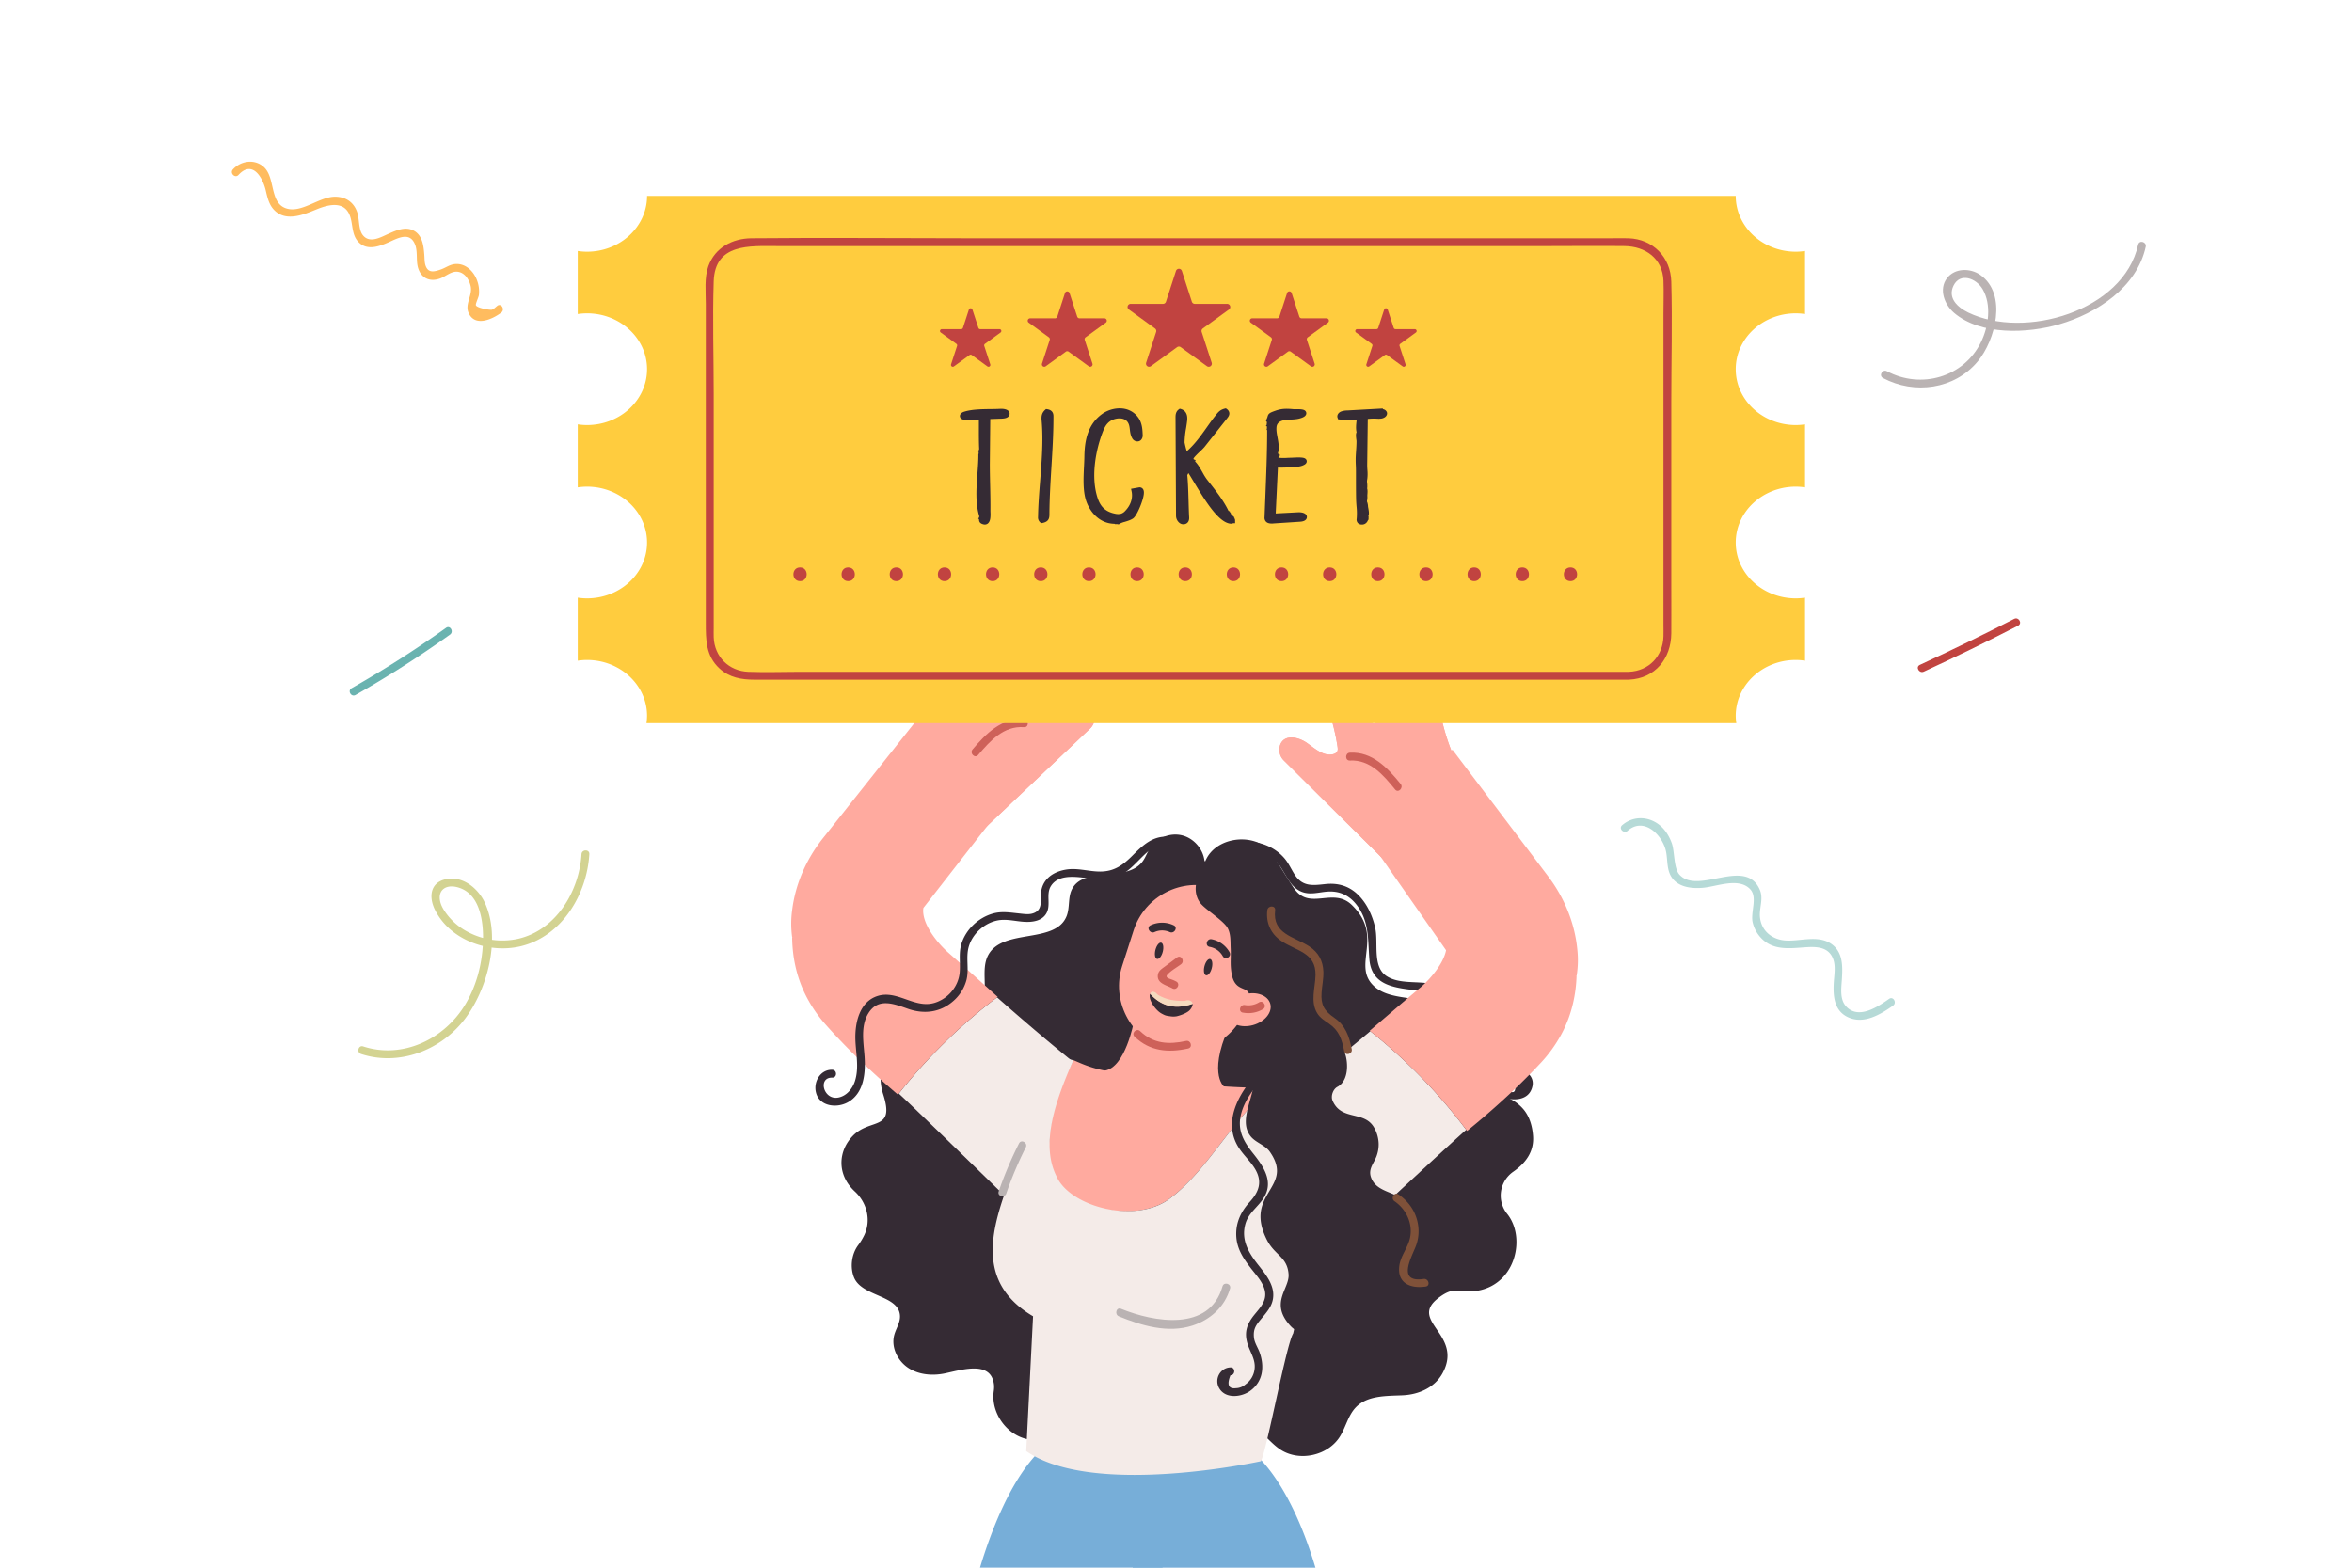 <svg xmlns="http://www.w3.org/2000/svg" viewBox="0 0 2745 1830"><path fill="#77aed8" d="M1356.82,1830l5.13-25.39s8.11-44.64-11-83.56a97.58,97.58,0,0,0-11.5-18.11c-10.31-12.81-24.86-23.89-45.26-30.87-34.71-12.26-63.41,1.84-86.62,27.88-30.08,33.77-51,87.59-63.81,130h213.1Z"/><path fill="#77aed8" d="M1384.82,1672s-.09,0-.15.06C1384,1672.2,1384.61,1672,1384.82,1672Z"/><path fill="#77aed8" d="M1356.82,1830h178.43c-11.23-37.69-31.48-90.9-63.11-125.38-13.51-14.74-29.09-26.06-47-31.32h0a81.94,81.94,0,0,0-40.47-1.23,103.71,103.71,0,0,0-28.92,15.06,90.43,90.43,0,0,0-16.34,15.81,96.83,96.83,0,0,0-11.78,18.73c-18.75,38.79-10.73,82.94-10.73,82.94L1322,1830Z"/><path fill="#352b34" d="M1001.58,1453.52a71.52,71.52,0,0,0,6.77-11c8.74-17.52,3.69-38.4-10.67-51.67-21.31-19.69-19.68-47.44-2-65.3,20.32-20.52,48.76-5.1,35.21-47.75-13.36-42,20-53.13,24.27-61.41,15.94-30.65,72.82-12.87,89.66-43,9.81-17.58-1.07-41.45,8.81-59,17.48-31.07,78.63-12.05,91.33-45.37,3.69-9.69,1.38-21,5.81-30.4,13.18-27.93,63.4-8.17,82.35-32.53,3.74-4.81,5.65-10.79,8.92-15.92,7.68-12.08,23.33-18.44,37.22-15.15s25,16,26.52,30.27l.9,0c12.51-30.64,62.74-34.58,79.86-6.27,4.11,6.79,20.07,33.2,24.87,39.52,18.12,23.83,44.76-3,66.27,17.84,37.12,35.87,1.85,68.09,23.45,92.28,16.89,18.9,47.5,13.49,71,22.87,23,9.17,38.77,34.47,35.85,59.38a47.17,47.17,0,0,0,.59,15.18c7.47,35.93,45.94,21.62,69.17,48.5,7.39,8.55,10.63,20.05,11.46,31.34,1.38,18.57-8.64,31.79-23.32,42a33.91,33.91,0,0,0-6.9,49c25.62,31.7,5.6,99.47-57.48,89.71-8.1-1.25-16.1,3.45-22.63,8.43-35.74,27.22,29.23,42.41,4.88,87.59-9.14,17-27.72,25.29-46.91,26.12s-41,.1-54.35,13.91c-9.1,9.38-11.76,23.21-18.71,34.28-14,22.34-47.26,29.64-69.33,15.24-12.49-8.16-21.1-21.75-34.53-28.22-21.58-10.39-40.78,19.13-63.14,27.71s-49.8-5.4-64.65-24.19a67.69,67.69,0,0,0-17.55-16.17c-58.74-35.79-53.87,37.79-113.11,29.08-25.37-3.73-45.13-30.28-41.71-56.08a32.75,32.75,0,0,0,.32-8c-3.16-27.45-34.5-18.2-56.32-13.38-14.62,3.23-30.74,2.15-43.34-5.93s-20.65-24.08-16.78-38.58c2-7.53,7-14.43,6.71-22.21-.78-24.63-44.67-22.35-53.73-45.26C991.92,1479.09,993.88,1463.79,1001.58,1453.52Z"/><path fill="#ffaa9f" d="M1482.81,1269.74c-44.52,36.61-72.16,94.55-115.78,128-39.33,32-121.93,12.9-137.75-24.11-4.14-10.88-6-26.09-4.71-44.2,1.89-25.61,10.12-57.08,27.33-90.41.21-.45.46-.94.7-1.39-3.66-1.7,2.18.75,8.72,3.58a139,139,0,0,0,28,8.53C1323.35,1256.26,1408.6,1270.84,1482.81,1269.74Z"/><path fill="#f4ebe8" d="M1482.82,1269.78c-44.53,36.57-72.21,94.51-115.79,128-39.33,32-118.47,11.78-134.29-25.24-17.93-36.59-2.16-85,19.9-134.83a120.82,120.82,0,0,0-14.25-3.29l-46.65,106.81c-24.07,68.12-67,147.42,13.94,195.28l-8,157.42c78.3,54.67,273.91,11.79,273.91,11.79,7.13-13.8,29.65-136.46,37.65-149.1,16.55-72.24,50.33-210.66,53.14-284.23C1555.1,1270.57,1490.34,1269.66,1482.82,1269.78Z"/><path fill="#f4ebe8" d="M1251.9,1239.06c-17.21,33.33-25.44,64.8-27.33,90.41L1179.78,1403s-112.26-109.63-130.8-126.45a635.15,635.15,0,0,1,114.69-112.34c24.62,21.71,52.44,45.67,79.49,67.75,2.07,1.72,4.14,3.39,6.21,5.07C1250.22,1237.71,1251.06,1238.37,1251.9,1239.06Z"/><path fill="#ffaa9f" d="M924.52,1093.79c.15,19.48,3.67,44.22,16.29,68.91a160,160,0,0,0,22.7,33.2c29,32.76,60.75,61.7,84.45,81.92a635.82,635.82,0,0,1,116.43-114.17c-22.66-20.28-42.67-38.52-57.1-51.13-13.54-11.83-32.13-34.84-29.65-52.68h0c-24.17,4.94-34.12,16.4-58.47,21.7C987,1088.18,956.29,1092.9,924.52,1093.79Z"/><path fill="#ffaa9f" d="M1075.61,833.36,960.44,978.48c-19.37,24.4-32.29,53.54-36,84.52a114.14,114.14,0,0,0,.06,30.79,642.14,642.14,0,0,0,98.55,34c24.25,5.73,38.88-47.78,38.88-47.78l114-146.2Z"/><path fill="#352b34" d="M1387.94,999.41c.19-13.72-10.72-21.27-23.52-22.57-18.42-1.88-30.42,9.62-42.59,21.78-11.16,11.14-21.3,18.77-37.95,18.75-13.28,0-26.13-4.46-39.46-2.33-15.62,2.5-28.58,11.59-29.53,28.33-.5,9,2.07,19.91-10.46,23.12-4.57,1.17-9.77.32-14.41-.14-10.75-1.07-20.81-3-31.44.1-17,4.89-31.72,18.86-36.7,36-3.18,11-.75,22.13-1.89,33.31-1.64,16.11-13.63,30.08-29.12,34.84-23.44,7.18-43.52-15.27-66.57-8-21.21,6.67-26.55,31.31-26,50.77.49,16.11,4.59,32.83-.51,48.64-2.92,9.06-9.83,17.46-19.6,19.23-17.27,3.13-23.94-23.75-6.9-23.27,5.89.16,5.88-9,0-9.18-13.54-.38-22.08,13.59-19,26.34,3.91,16.46,24.2,18.75,37.06,11.69,18.94-10.4,21-34,19.7-53.27-1.12-16.53-4.87-35.26,4.2-50.35,11.35-18.9,29.78-11.49,46.3-5.67,18.9,6.66,38.06,4.41,53.38-9.31a49.54,49.54,0,0,0,15-24.14c3.34-12.88-1-26.39,2.76-39.16,4.36-14.73,17.46-26.78,32.33-30.23,12.88-3,25.63,2.15,38.56,1.4,6.69-.39,13.61-2.16,18-7.56,8.39-10.22.35-23.71,6.93-34.24,9.37-15,32-10.36,46.14-8.78,13.79,1.54,26.92,1.55,39-6.12,10.44-6.66,18-16.65,27.27-24.63s40.15-17.08,39.85,4.63c-.08,5.91,9.07,5.91,9.15,0Z"/><path fill="#352b34" d="M1420.15,1004.67c17-16,44.26-17.68,63.53-4.45,15.16,10.4,17.7,33.29,35.11,40.62,10.06,4.23,20.28.64,30.57-.06,13.1-.88,24.06,3.66,32.57,13.8,16.33,19.48,14.37,41.49,16.23,65,3.7,46.49,61.46,28.56,90,45.61,24.85,14.85,32.6,39,34,66.34,1,18.78,4.46,35.76,22,45.63,13.62,7.68,40.1,11.53,44.39-9.42,2.7-13.16-11.9-22.94-22.85-15.8-4.92,3.2-.34,11.15,4.61,7.92l-2,7.44q1.13,10.51-6.79,6.49c-3.91.13-9.46-2.57-12.73-4.55-6.41-3.9-12-9.39-14.49-16.62-3.87-11.12-2.58-23.47-3.66-35a77.56,77.56,0,0,0-17.45-42.78c-10.54-12.72-25.21-22.34-41.35-26.09-16.83-3.92-38.76.45-53.68-9.4-16.85-11.13-9.24-38.71-13.18-56.31-3.19-14.26-9.67-28.57-20.3-38.82s-23.45-13.75-37.82-12.23c-14.8,1.58-26.62,3.37-35.94-11.18-4.08-6.37-7-13.32-12-19.09-21.55-24.79-61.73-25.57-85.22-3.48-4.3,4.05,2.18,10.52,6.47,6.49Z"/><path fill="#ffaa9f" d="M1323.24,1193s-9.81,53.15-33.89,56.77,11.94,70.62,11.94,70.62l127-52.24s-20.69-17.07,10.92-79.7Z"/><path fill="#ffaa9f" d="M1358.85,1223.92h0c-39.93-12.92-62.06-56.26-49.17-96.3l13.37-41.59c12.88-40,56.09-62.24,96-49.32h0c39.93,12.92,62,56.26,49.17,96.3l-13.37,41.59C1442,1214.65,1398.77,1236.84,1358.85,1223.92Z"/><path fill="#ce6159" d="M1324.2,1210.15c17.76,17.06,39.21,18.94,62.41,13.81,5.75-1.27,3.31-10.12-2.43-8.85-20,4.42-38.1,3.35-53.51-11.45-4.25-4.08-10.73,2.4-6.47,6.49Z"/><path fill="#352b34" d="M1357.07,1111c-1.34,5.24-4.34,9-6.71,8.39s-3.2-5.35-1.86-10.59,4.34-9,6.71-8.39S1358.41,1105.73,1357.07,1111Z"/><path fill="#352b34" d="M1414.26,1130.08c-1.34,5.25-4.34,9-6.71,8.39s-3.2-5.34-1.86-10.59,4.34-9,6.71-8.38S1415.6,1124.85,1414.26,1130.08Z"/><path fill="#352b34" d="M1411.68,1105.26a21.94,21.94,0,0,1,15.4,10.93c2.9,5.14,10.81.52,7.9-4.64a30.74,30.74,0,0,0-20.87-15.14c-5.75-1.1-8.22,7.74-2.43,8.85Z"/><path fill="#352b34" d="M1347.45,1088a21.45,21.45,0,0,1,17.69,0c5.33,2.42,10-5.48,4.62-7.92a31.5,31.5,0,0,0-26.93,0c-5.35,2.43-.71,10.35,4.62,7.93Z"/><path fill="#ce6159" d="M1373.74,1117.66l-14.31,10.64c-3.2,2.38-7.07,4.68-7.93,8.92-2.17,10.77,10.12,12.74,16.78,16.51,5.13,2.91,9.75-5,4.62-7.92a42.08,42.08,0,0,0-6.84-2.91c-3.77-1.34-6.36-2.56-2.85-6.05,4.3-4.29,10.28-7.64,15.15-11.26,4.68-3.48.12-11.45-4.62-7.93Z"/><path fill="#352b34" d="M1342.32,1160c-2.81,6.4,6.2,19.18,13.12,23,4.44,2.46,5.11,2.63,10.13,3.3a22,22,0,0,0,7.77,0c4.75-1.09,12.8-4,15.8-7.86,1.51-1.93,2.95-4.42,2.7-6.71C1374.82,1177.77,1357.05,1176.72,1342.32,1160Z"/><path fill="#f5dabe" d="M1386.05,1167.6c-2.06.05-2,.73-4,.76-15.4.28-23.54-3.14-30-6.67-1.42-.78-2.3-2.32-3.71-3.13s-3.4-1.47-4.63-.42a5.18,5.18,0,0,0-1.39,1.89c14.73,16.69,32.5,17.74,49.52,11.75a4.14,4.14,0,0,0-.49-1.64C1390.35,1168.34,1388.11,1167.55,1386.05,1167.6Z"/><path fill="#ffaa9f" d="M1149.37,966.79l122.86-116.3a17.52,17.52,0,0,0,4.56-17.92c-4.49-13.1-21.21-9.85-31.35-3-9.27,6.29-19.13,14.93-30.07,12.5-2.17-.48-4.4-1.56-5.35-3.58-.8-1.71-.51-3.71-.18-5.58a251.11,251.11,0,0,1,12.3-44.81c4.63-12.3,10.33-24.76,8.15-38.14a25.49,25.49,0,0,0-9.57-16.35c-12.08-9-21.67,2.52-28.46,13.18a47,47,0,0,0-6.49,18.53c-1,7-7.09,19.23-10.28,30.46-2.37,8.33-13.37,16.51-7.73-3,4.31-14.91,9.66-30.69,14.19-45.89,2.86-9.59,3.45-23.81,1.45-34.29a15.59,15.59,0,0,0-8.56-11.47c-12-5.4-22.29,7.78-27.4,19.18-8.82,19.69-13.34,43.4-17.36,65.39-.74,4.06-4.65,4.91-4.93.79a33.53,33.53,0,0,1,.88-9.69c2.09-9.09,2.12-20.18-1.17-29.66-1.5-4.34-5-7.87-9.54-8.56-7.31-1.12-11.68,5-14.22,10.91-4.23,9.82-5.73,20.57-7.89,31-6,28.87-15.23,57.68-31.26,82.39Z"/><path fill="#ce6159" d="M1195.1,839.68c-26.08-2-44.37,16.78-60,35.13-3.81,4.47,2.63,11,6.47,6.49,14.08-16.47,29.89-34.23,53.58-32.44,5.87.44,5.84-8.74,0-9.18Z"/><path fill="#ffaa9f" d="M1149.37,966.79l122.86-116.3a17.52,17.52,0,0,0,4.56-17.92c-4.49-13.1-21.21-9.85-31.35-3-9.27,6.29-19.13,14.93-30.07,12.5-2.17-.48-4.4-1.56-5.35-3.58-.8-1.71-.51-3.71-.18-5.58a251.11,251.11,0,0,1,12.3-44.81c4.63-12.3,10.33-24.76,8.15-38.14a25.49,25.49,0,0,0-9.57-16.35c-12.08-9-21.67,2.52-28.46,13.18a47,47,0,0,0-6.49,18.53c-1,7-7.09,19.23-10.28,30.46-2.37,8.33-13.37,16.51-7.73-3,4.31-14.91,9.66-30.69,14.19-45.89,2.86-9.59,3.45-23.81,1.45-34.29a15.59,15.59,0,0,0-8.56-11.47c-12-5.4-22.29,7.78-27.4,19.18-8.82,19.69-13.34,43.4-17.36,65.39-.74,4.06-4.65,4.91-4.93.79a33.53,33.53,0,0,1,.88-9.69c2.09-9.09,2.12-20.18-1.17-29.66-1.5-4.34-5-7.87-9.54-8.56-7.31-1.12-11.68,5-14.22,10.91-4.23,9.82-5.73,20.57-7.89,31-6,28.87-15.23,57.68-31.26,82.39Z"/><path fill="#ce6159" d="M1195.1,839.68c-26.08-2-44.37,16.78-60,35.13-3.81,4.47,2.63,11,6.47,6.49,14.08-16.47,29.89-34.23,53.58-32.44,5.87.44,5.84-8.74,0-9.18Z"/><path fill="#f4ebe8" d="M1509.29,1276.53c16.41,33.74,23.9,65.4,25.17,91l43,74.57s114.84-106.91,133.77-123.27a635.21,635.21,0,0,0-112-115.06c-25.13,21.11-53.51,44.4-81.08,65.83-2.12,1.66-4.22,3.29-6.33,4.92C1511,1275.23,1510.15,1275.86,1509.29,1276.53Z"/><path fill="#ffaa9f" d="M1840,1139.14c-.61,19.48-4.72,44.13-17.92,68.5a160.85,160.85,0,0,1-23.48,32.66c-29.82,32-62.21,60.22-86.37,79.86a636.19,636.19,0,0,0-113.69-116.92c23.13-19.73,43.57-37.49,58.3-49.75,13.82-11.5,33.39-34.76,31.33-52.66h0c24,5.52,33.29,17.92,57.5,23.8C1777.7,1132,1808.3,1137.49,1840,1139.14Z"/><path fill="#ffaa9f" d="M1695.17,875.17,1806.87,1023c18.78,24.87,31,54.3,34,85.36a114.07,114.07,0,0,1-.8,30.78,640.81,640.81,0,0,1-99.32,31.59c-24.38,5.15-41.86-45.47-41.86-45.47l-106.32-152.1Z"/><path fill="#ffaa9f" d="M1618.27,1006.8,1498.21,887.59a17.51,17.51,0,0,1-4.14-18c4.81-13,21.45-9.34,31.41-2.23,9.13,6.51,18.78,15.38,29.77,13.21,2.18-.43,4.44-1.45,5.43-3.44.85-1.7.6-3.71.32-5.58a251.81,251.81,0,0,0-11.23-45.09c-4.34-12.41-9.75-25-7.24-38.32a25.38,25.38,0,0,1,10-16.12c12.29-8.74,21.6,3,28.13,13.86a47,47,0,0,1,6.05,18.67c.87,7,6.63,19.4,9.56,30.71,2.16,8.37,13,16.82,7.79-2.85-4-15-8.93-30.91-13.09-46.22-2.63-9.65-2.88-23.88-.64-34.32a15.56,15.56,0,0,1,8.83-11.25c12.13-5.12,22.1,8.31,26.93,19.83,8.36,19.89,12.31,43.7,15.81,65.78.65,4.08,4.53,5,4.91.91a33.6,33.6,0,0,0-.65-9.71c-1.87-9.14-1.64-20.22,1.87-29.63,1.61-4.3,5.2-7.74,9.74-8.32,7.34-1,11.56,5.29,14,11.24,4,9.92,5.23,20.7,7.15,31.23,5.28,29,13.85,58,29.29,83.12Z"/><path fill="#ce6159" d="M1575.47,887.81c23.71-1.22,39.1,17,52.75,33.79,3.73,4.58,10.17-2,6.47-6.49-15.27-18.76-33.07-37.82-59.22-36.48-5.86.3-5.9,9.48,0,9.18Z"/><path fill="#ffaa9f" d="M1618.27,1006.8,1498.21,887.59a17.51,17.51,0,0,1-4.14-18c4.81-13,21.45-9.34,31.41-2.23,9.13,6.51,18.78,15.38,29.77,13.21,2.18-.43,4.44-1.45,5.43-3.44.85-1.7.6-3.71.32-5.58a251.81,251.81,0,0,0-11.23-45.09c-4.34-12.41-9.75-25-7.24-38.32a25.38,25.38,0,0,1,10-16.12c12.29-8.74,21.6,3,28.13,13.86a47,47,0,0,1,6.05,18.67c.87,7,6.63,19.4,9.56,30.71,2.16,8.37,13,16.82,7.79-2.85-4-15-8.93-30.91-13.09-46.22-2.63-9.65-2.88-23.88-.64-34.32a15.56,15.56,0,0,1,8.83-11.25c12.13-5.12,22.1,8.31,26.93,19.83,8.36,19.89,12.31,43.7,15.81,65.78.65,4.08,4.53,5,4.91.91a33.6,33.6,0,0,0-.65-9.71c-1.87-9.14-1.64-20.22,1.87-29.63,1.61-4.3,5.2-7.74,9.74-8.32,7.34-1,11.56,5.29,14,11.24,4,9.92,5.23,20.7,7.15,31.23,5.28,29,13.85,58,29.29,83.12Z"/><path fill="#ce6159" d="M1575.47,887.81c23.71-1.22,39.1,17,52.75,33.79,3.73,4.58,10.17-2,6.47-6.49-15.27-18.76-33.07-37.82-59.22-36.48-5.86.3-5.9,9.48,0,9.18Z"/><path fill="#352b34" d="M1465.94,1254c-20.73,23.35-39.42,56.42-19.88,86.24,5.48,8.37,13.11,15.18,18.36,23.71,9.36,15.23,5,27.26-5.94,39.16-10.65,11.58-16.82,25.3-15.55,41.32,1.14,14.28,8.62,25.19,17.1,36.19,5.79,7.52,13.41,15.47,15.9,24.94,3.17,12.06-4.52,20.12-11.61,28.74-8.85,10.77-12.59,20.53-8.34,34.34,3.06,9.94,9.55,18.35,8.25,29.28a25.08,25.08,0,0,1-10.43,17.93,17.49,17.49,0,0,1-11.42,4.62q-12.93,1.48-6.33-15.1c5.87-.17,5.89-9.35,0-9.17-12,.35-19.33,13.8-13.06,24.43,7.44,12.61,26,10.29,36.07,3,15.2-11,16.85-28.62,11-45-2-5.56-5.86-11-6.54-17-1.31-11.49,3.49-16.06,9.84-23.78,5.4-6.56,10.85-12.83,12.29-21.53,2.76-16.65-9.75-30.08-19.1-42.23-10.24-13.3-17.78-27.36-13.25-44.72,3.75-14.35,16.15-20.87,22.78-33.11,10-18.38-2.23-35.61-13.58-49.84-11.71-14.68-19-28-13.73-47.22,4.08-14.74,13.72-27.52,23.69-38.75,3.9-4.4-2.55-10.91-6.47-6.49Z"/><path fill="#352b34" d="M1609,1334.9a39.69,39.69,0,0,1-2.15,13.85c-3,9-10.44,15.54-6.69,25.79,10.18,27.81,58,7.43,54.15,74-.73,12.7-14.1,24.93-11.62,37.41,3.2,16.14,3.56,24,13.27,37.25,13.87,19,26.9,50.45,7.82,64.13s-50.46,5.43-58.55-16.65c-2.21-6-2.86-12.73-6.52-18-9.71-13.94-31.14-8.24-46.68-1.46s-34.56,9-46-3.54c-24.72-26.91-.81-43.25-2.14-60.35-1.58-20.51-16.17-21.79-25.39-40.15-27.55-54.84,33.07-60.4,3.51-102.7-5.6-8-16.73-10.61-22.67-18.37-15-19.64,6.59-47.15,4.45-71.82-1.18-13.65-9.67-25.37-15.24-37.88-6.88-15.47-7.91-12.69.22-26.69,4.66-8,10.71-17.59,9.42-27.61-1.54-12-17.06-3.07-20.86-26-1.85-11.21-.49-17.27-1-28.52-.4-8.25.36-17-3.57-24.26-4.58-8.42-25.07-21.13-31.26-28.44-12.08-14.27-5.11-39.92,12.52-46.07,17.38-6.06,46.59,13.92,60.12,26.43,9.42,8.72,18.33,18.67,22.3,30.9,4.05,12.47,2.53,26,2.87,39.07s3.27,27.4,13.46,35.6c8.94,7.19,22,9.18,31,16.79,15.21,12.89,4.21,21.09-1,36.32-5.09,15-3.3,10.62,10.37,18.47,2.65,1.53,12.91,12.16,15,14.4,3.9,4.2,9.12,33.18-7.32,41.94-5.06,2.7-7.88,10.78-5.6,16.06,10.42,24.24,37.43,11,48.77,32A40.12,40.12,0,0,1,1609,1334.9Z"/><path fill="#ffaa9f" d="M1432.44,1185.59c2.72,9.92,16.13,14.86,30,11s22.82-15,20.09-24.88-16.13-14.86-30-11S1429.71,1175.67,1432.44,1185.59Z"/><path fill="#ce6159" d="M1450.48,1182A33.5,33.5,0,0,0,1474,1178c5.07-3,.47-10.94-4.62-7.93a23.65,23.65,0,0,1-16.42,3.14c-5.75-1-8.23,7.81-2.43,8.85Z"/><path fill="#7f5139" d="M1577.61,1224.77c-2.93-15-7.36-27.78-20.33-36.69-12-8.27-15.89-15.32-14.87-29.48.58-8.1,2.38-16.14,2.1-24.3-.43-12.63-5.76-22.56-16.39-29.49-17.83-11.62-43.29-14.43-39.92-42.29.71-5.85-8.45-5.8-9.15,0-1.76,14.52,4,27.43,16.08,35.72,17.57,12.06,40.71,13.27,40.19,40-.29,14.6-6.32,31,2,44.51,3.35,5.45,8.5,8.57,13.62,12.08,12,8.2,15.16,18.54,17.85,32.33,1.13,5.79,10,3.33,8.82-2.44Z"/><path fill="#7f5139" d="M1627.51,1402.21c13.42,9.14,21.29,25.4,18.33,41.71-2.2,12.09-11.24,21.75-12.75,34-2.52,20.44,13.7,26.45,30.86,23.89,5.8-.86,3.33-9.71-2.44-8.85-31.47,4.69-14.21-25-9.16-38.13a48.44,48.44,0,0,0,3-22.62c-1.67-15.86-10.23-29.08-23.24-37.94-4.89-3.33-9.47,4.62-4.62,7.92Z"/><path fill="#bab3b3" d="M1305.8,1536.58c26.71,10.9,57.15,20,85.77,10.82,20.93-6.72,37.9-21.91,44-43.34,1.61-5.69-7.21-8.12-8.82-2.44-15.11,53.42-80.1,41.77-118.48,26.11-5.45-2.22-7.83,6.65-2.43,8.85Z"/><path fill="#bab3b3" d="M1174.39,1393.23a432,432,0,0,1,22.8-53.87c2.66-5.26-5.23-9.91-7.9-4.63a448,448,0,0,0-23.72,56.06c-1.93,5.59,6.9,8,8.82,2.44Z"/><path fill="#ffcc3e" d="M685,293.84a75.78,75.78,0,0,1-10.73-.84v73.6a75.78,75.78,0,0,1,10.73-.84c38.74,0,70.15,29.19,70.15,65.2S723.76,496.17,685,496.17a75.78,75.78,0,0,1-10.73-.84v73.59a75.78,75.78,0,0,1,10.73-.84c38.74,0,70.15,29.19,70.15,65.21s-31.41,65.2-70.15,65.2a75.78,75.78,0,0,1-10.73-.84v73.6A74.32,74.32,0,0,1,685,770.4c38.74,0,70.15,29.2,70.15,65.21a60.23,60.23,0,0,1-.67,8.54H2026.43a61.74,61.74,0,0,1-.67-8.54c0-36,31.41-65.21,70.16-65.21a74.07,74.07,0,0,1,10.72.85v-73.6a75.52,75.52,0,0,1-10.72.84c-38.75,0-70.16-29.19-70.16-65.2s31.41-65.21,70.16-65.21a75.52,75.52,0,0,1,10.72.84V495.33a75.52,75.52,0,0,1-10.72.84c-38.75,0-70.16-29.2-70.16-65.21s31.41-65.2,70.16-65.2a75.52,75.52,0,0,1,10.72.84V293a75.52,75.52,0,0,1-10.72.84c-38.75,0-70.16-29.19-70.16-65.2H755.17C755.17,264.65,723.76,293.84,685,293.84Z"/><path fill="#ffcc3e" d="M873.11,282.71H1901.19A44.77,44.77,0,0,1,1946,327.47V744a44.77,44.77,0,0,1-44.77,44.77H873.11A44.76,44.76,0,0,1,828.34,744V327.47A44.76,44.76,0,0,1,873.11,282.71Z"/><path fill="#c14340" d="M1901.2,784.23h-967c-20.25,0-40.67.79-60.91,0-22.68-.88-39.47-17.57-40.34-40.31-.14-3.65,0-7.34,0-11V459.63c0-43.67-1.43-87.61,0-131.27,1.46-44.51,42.28-41.08,73.4-41.08h903.46c28.74,0,57.51-.35,86.25,0,24.2.3,44.37,14.3,45.35,40.46.49,12.72,0,25.56,0,38.3V729.49c0,4.49.14,9,0,13.5-.71,23-16.89,40.19-40.18,41.24-5.87.26-5.9,9.41,0,9.15,30.64-1.38,49.13-24.73,49.33-54.15.14-19.15,0-38.3,0-57.44V469.73c0-46.94,1.28-94.09,0-141-.76-28.4-21.3-49.56-49.84-50.58-7-.24-14,0-21,0H1132.46c-85.17,0-170.38-.84-255.54,0-22,.22-42.31,10.76-50.19,32.51-4.87,13.45-3,30.05-3,44.11V727c0,19.63-.09,38.51,15.86,53.25,11.69,10.81,26,13.16,41,13.16H1901.2C1907.08,793.38,1907.09,784.23,1901.2,784.23Z"/><path fill="#c14340" d="M933.73,678.37c10.3,0,10.32-16,0-16s-10.32,16,0,16Z"/><path fill="#c14340" d="M989.92,678.37c10.31,0,10.32-16,0-16s-10.32,16,0,16Z"/><path fill="#c14340" d="M1046.12,678.37c10.3,0,10.32-16,0-16s-10.32,16,0,16Z"/><path fill="#c14340" d="M1102.32,678.37c10.3,0,10.32-16,0-16s-10.32,16,0,16Z"/><path fill="#c14340" d="M1158.52,678.37c10.3,0,10.32-16,0-16s-10.32,16,0,16Z"/><path fill="#c14340" d="M1214.71,678.37c10.31,0,10.32-16,0-16s-10.32,16,0,16Z"/><path fill="#c14340" d="M1270.91,678.37c10.3,0,10.32-16,0-16s-10.32,16,0,16Z"/><path fill="#c14340" d="M1327.11,678.37c10.3,0,10.32-16,0-16s-10.32,16,0,16Z"/><path fill="#c14340" d="M1383.31,678.37c10.3,0,10.32-16,0-16s-10.32,16,0,16Z"/><path fill="#c14340" d="M1439.5,678.37c10.31,0,10.32-16,0-16s-10.32,16,0,16Z"/><path fill="#c14340" d="M1495.7,678.37c10.3,0,10.32-16,0-16s-10.32,16,0,16Z"/><path fill="#c14340" d="M1551.9,678.37c10.3,0,10.32-16,0-16s-10.32,16,0,16Z"/><path fill="#c14340" d="M1608.1,678.37c10.3,0,10.32-16,0-16s-10.32,16,0,16Z"/><path fill="#c14340" d="M1664.29,678.37c10.31,0,10.32-16,0-16s-10.32,16,0,16Z"/><path fill="#c14340" d="M1720.49,678.37c10.3,0,10.32-16,0-16s-10.32,16,0,16Z"/><path fill="#c14340" d="M1776.69,678.37c10.3,0,10.32-16,0-16s-10.32,16,0,16Z"/><path fill="#c14340" d="M1832.89,678.37c10.3,0,10.32-16,0-16s-10.32,16,0,16Z"/><path fill="#c14340" d="M1379.38,316.32,1391,352.2a3.64,3.64,0,0,0,3.45,2.51h37.73a3.62,3.62,0,0,1,2.13,6.55l-30.52,22.18a3.6,3.6,0,0,0-1.32,4.05l11.66,35.88a3.62,3.62,0,0,1-5.58,4.05l-30.52-22.17a3.6,3.6,0,0,0-4.26,0l-30.53,22.17a3.62,3.62,0,0,1-5.57-4.05l11.65-35.88a3.61,3.61,0,0,0-1.31-4.05l-30.53-22.18a3.62,3.62,0,0,1,2.14-6.55h37.72a3.64,3.64,0,0,0,3.45-2.51l11.66-35.88A3.62,3.62,0,0,1,1379.38,316.32Z"/><path fill="#c14340" d="M1248.21,342l9,27.64a2.8,2.8,0,0,0,2.66,1.93h29.06a2.79,2.79,0,0,1,1.64,5.05L1267,393.7a2.8,2.8,0,0,0-1,3.12l9,27.65a2.79,2.79,0,0,1-4.29,3.12L1247.2,410.5a2.81,2.81,0,0,0-3.29,0l-23.51,17.09a2.79,2.79,0,0,1-4.29-3.12l9-27.65a2.8,2.8,0,0,0-1-3.12l-23.51-17.08a2.79,2.79,0,0,1,1.64-5.05h29.06a2.8,2.8,0,0,0,2.66-1.93l9-27.64A2.79,2.79,0,0,1,1248.21,342Z"/><path fill="#c14340" d="M1134.87,361.23l7,21.47a2.17,2.17,0,0,0,2.06,1.5h22.57a2.17,2.17,0,0,1,1.28,3.92l-18.26,13.27a2.16,2.16,0,0,0-.79,2.42l7,21.47a2.17,2.17,0,0,1-3.33,2.43l-18.27-13.27a2.18,2.18,0,0,0-2.55,0l-18.26,13.27a2.17,2.17,0,0,1-3.34-2.43l7-21.47a2.16,2.16,0,0,0-.79-2.42l-18.26-13.27a2.17,2.17,0,0,1,1.27-3.92h22.58a2.17,2.17,0,0,0,2.06-1.5l7-21.47A2.16,2.16,0,0,1,1134.87,361.23Z"/><path fill="#c14340" d="M1502.17,342l-9,27.64a2.78,2.78,0,0,1-2.65,1.93h-29.07a2.79,2.79,0,0,0-1.64,5.05l23.51,17.08a2.8,2.8,0,0,1,1,3.12l-9,27.65a2.79,2.79,0,0,0,4.29,3.12l23.52-17.09a2.79,2.79,0,0,1,3.28,0L1530,427.59a2.79,2.79,0,0,0,4.3-3.12l-9-27.65a2.8,2.8,0,0,1,1-3.12l23.51-17.08a2.79,2.79,0,0,0-1.64-5.05h-29.06a2.8,2.8,0,0,1-2.66-1.93l-9-27.64A2.79,2.79,0,0,0,1502.17,342Z"/><path fill="#c14340" d="M1615.51,361.23l-7,21.47a2.17,2.17,0,0,1-2.06,1.5H1583.9a2.17,2.17,0,0,0-1.28,3.92l18.27,13.27a2.16,2.16,0,0,1,.78,2.42l-7,21.47a2.17,2.17,0,0,0,3.33,2.43l18.27-13.27a2.18,2.18,0,0,1,2.55,0l18.26,13.27a2.17,2.17,0,0,0,3.34-2.43l-7-21.47a2.16,2.16,0,0,1,.79-2.42l18.26-13.27a2.17,2.17,0,0,0-1.27-3.92h-22.58a2.18,2.18,0,0,1-2.06-1.5l-7-21.47A2.16,2.16,0,0,0,1615.51,361.23Z"/><path fill="#352b34" d="M1175.05,482.13c-.89-1.55-4.67-2.1-7.47-1.94-12.59.7-30.09-.54-41.79,3.35-1.49.49-3.15,1.69-2.17,2.64a3.57,3.57,0,0,0,2,.65,74.19,74.19,0,0,0,16.72,0,4,4,0,0,1,2.56.27,1.64,1.64,0,0,1,.56,1.45c.13,12.23-.18,24.84.45,36.82v.53l-.25.36.25.17-.25.36.25.53-.25.35h-.25v.71l-.25.35v1.42l-.25.71v.52c0,22.08-5.72,49.13,1,70.62l.25.71v.35l-.25.53.25.18v.53l-.25.36.25.17v.53l-.5.36v.17c0,1.92.2,2.46,2.63,3.17,6,1.78,4.54-11.26,4.55-13,.18-18.12-.69-36.23-.69-54.32q.25-27.84.53-55.68l16.34-.56c2.55-.08,5.8-.59,6.19-2.38A1.44,1.44,0,0,0,1175.05,482.13Z"/><path fill="#352b34" d="M1149.34,612.3a6.86,6.86,0,0,1-1.92-.28c-3.5-1-4.78-2.59-4.82-5.94l-.94-.67.85-1.22.45-1.34c-4.78-15.48-3.47-33.11-2.19-50.16.56-7.51,1.08-14.59,1.08-21.28v-1l.25-.7.14-2.06-.57-.4.68-1.23v-1.32h.46c-.38-7.82-.38-16.12-.37-24.16,0-3.53,0-7.06,0-10.57a76.84,76.84,0,0,1-17.15-.06,6.17,6.17,0,0,1-3.78-1.51,3.83,3.83,0,0,1-1.11-3.65c.6-2.59,3.57-3.76,4.46-4.06,8.9-2.95,20.82-3.09,31.34-3.22,4,0,7.82-.09,11.25-.28,1.34-.07,8.14-.25,10.27,3.47h0a4.48,4.48,0,0,1,.49,3.23c-.66,3-3.71,4.59-9.06,4.77l-13.43.46-.5,52.76c0,8.14.18,16.46.36,24.51.21,9.76.43,19.86.33,29.81,0,.17,0,.47,0,.86.32,5.79.16,11.52-3.1,14.1A5.54,5.54,0,0,1,1149.34,612.3Zm-.14-9v2.79c.37-.67,1-2.71.63-8.74,0-.57,0-1,0-1.25.1-9.86-.12-19.9-.33-29.61-.18-8.09-.36-16.44-.36-24.68l.13-13.88-.77,1.1v.35l-.25.35v1l-.25.71c0,6.91-.53,14.11-1.1,21.73-1.24,16.55-2.51,33.66,2,48l.39,1.1Zm-.11-76.32.14.3v-.55Zm-.16-2.1.32.23.4-41.47c-1.73,0-3.46.09-5.18.17a5.09,5.09,0,0,1,2.18.84,4.59,4.59,0,0,1,1.85,3.91c0,3.95,0,7.95,0,11.95C1148.53,508.58,1148.53,516.94,1148.93,524.87Zm23.7-40.94Z"/><path fill="#352b34" d="M1226.38,486.06c0-2.84-.75-4.77-4.65-5.39-3.33,3.09-3.33,6.22-3,10.13,3.25,37.42-3.55,75.18-4.2,112.66a4.68,4.68,0,0,0,1.44,4c5.81-1.1,5.63-3.9,5.66-8.06.27-37.51,4.71-75,4.71-112.45C1226.37,486.67,1226.38,486.39,1226.38,486.06Z"/><path fill="#352b34" d="M1215.07,610.74l-1.12-1a7.62,7.62,0,0,1-2.46-6.32c.25-14.32,1.4-28.87,2.52-42.94,1.81-22.83,3.69-46.43,1.69-69.4-.38-4.37-.36-8.63,4-12.64l1.09-1,1.47.23c4.93.79,7.3,3.56,7.22,8.46l0,1c0,19.29-1.2,39-2.37,58-1.08,17.81-2.21,36.22-2.34,54.3v.41c0,4,0,9.1-8.13,10.63Zm4.66-45.18c-1,12.53-1.92,25.37-2.14,38v.36c1-.53,1-1.48,1-4.08v-.41C1218.67,588.13,1219.13,576.79,1219.73,565.56Zm3-81.48c-1.21,1.68-1.22,3.46-1,6.46.67,7.73.91,15.49.88,23.26.39-9,.64-17.95.64-26.85l0-.94C1223.35,484.94,1223.36,484.41,1222.74,484.08Z"/><path fill="#352b34" d="M1331.93,576.81c.4-3.18-.13-5.21-2.18-4.85l-6,1.07c1.86,8.81-1.15,18.1-8.25,25.44a14.31,14.31,0,0,1-6.65,4.26,18.83,18.83,0,0,1-8.41-.18c-13.28-2.81-18.91-10.75-21.9-19.29-8.49-24.27-3.49-56.71,5.88-80.66,1.92-4.89,4.4-9.9,9.51-13.45s13.52-5.18,19.55-2.45c5,2.25,7,6.7,7.78,10.87s.61,8.51,2.83,12.41a4,4,0,0,0,3.26,2.26c2.59.09,3.42-2.43,3.34-4.27-.22-5.43-.47-11-3-16.09a22.19,22.19,0,0,0-15-11.57c-8.54-2-18.15.77-24.48,5.3-16.9,12.14-19.33,31.3-19.56,47.47-.21,15-2.88,35.72,1.72,50,3.41,10.64,13.32,25.27,30.8,25.27l1,.36.5-.18h.74l.25.18h.75l.49.17.26-.17c3.15-2.22,11.12-3.11,15.6-6.14C1323.85,600.57,1330.92,584.94,1331.93,576.81Z"/><path fill="#352b34" d="M1305.67,612.16l-2-.35h-1l-.53.19-1.54-.55c-18.08-.29-29.16-14.87-33.17-27.39-3.67-11.45-2.94-26.42-2.29-39.64.19-4,.38-7.86.43-11.38.24-16.44,2.82-37,20.83-49.9,7.7-5.53,18.28-7.8,26.94-5.8a25.36,25.36,0,0,1,17,13.19c2.83,5.76,3.08,11.9,3.3,17.32a7.8,7.8,0,0,1-2,5.73,6,6,0,0,1-4.48,1.71,7,7,0,0,1-5.8-3.8c-1.92-3.37-2.35-6.95-2.73-10.11-.13-1.1-.26-2.19-.46-3.27-.77-4.33-2.74-7.16-6-8.63-5.1-2.31-12.43-.71-16.56,2.17-4.46,3.1-6.67,7.63-8.41,12.06-8.5,21.74-14.5,53.78-5.84,78.55,3.44,9.82,9.5,15.16,19.66,17.3a15.45,15.45,0,0,0,7,.21,11,11,0,0,0,5.23-3.42c6.39-6.61,9.11-14.88,7.46-22.69l-.66-3.08,9.08-1.62a4.73,4.73,0,0,1,4.18,1.15c2,1.87,1.84,4.93,1.57,7.07h0c-1,8.12-8.12,25.05-12.44,28-2.79,1.89-6.49,3-9.76,4a25.69,25.69,0,0,0-5.8,2.15ZM1291.73,487c-.6.36-1.16.73-1.69,1.11-15.71,11.28-18.06,29.1-18.29,45,0,3.6-.24,7.52-.44,11.6-.62,12.7-1.32,27.08,2,37.48,3.21,10,11.62,21.57,25.08,23-11.33-2.8-18.77-9.66-22.71-20.93-9.22-26.33-3-60,5.91-82.78C1283.53,496.56,1286.24,491,1291.73,487Zm31.21,106.81a36.53,36.53,0,0,1-5.23,6.8l-.55.56a12.59,12.59,0,0,0,1.94-1C1319.89,599.47,1321.37,597,1322.94,593.79Zm4.29-18.28a28.43,28.43,0,0,1-.9,10.33,45.9,45.9,0,0,0,2.58-9.41h0a11,11,0,0,0,.09-1.24Zm-10.29-90.4c3.86,2.52,6.38,6.59,7.34,11.93.21,1.19.36,2.4.51,3.61.34,2.84.66,5.52,2,7.82.2.35.51.71.72.72a2.36,2.36,0,0,0,.18-1.1c-.2-5-.42-10.27-2.67-14.87A18.6,18.6,0,0,0,1316.94,485.11Z"/><path fill="#352b34" d="M1437.12,606.28l-.24-.53.24-.36v-.53l-.74-.53-.25-.35v-.18l-.25-.53-.75-.53-.49-.18-.25-.18-.75-1.06v-.17l-.25-.54v-.53l-.25-.35h-.24l-.75-.53V599l-.5-.17v-.36l-.5-.53c-6.17-13.06-16.08-25-25.42-37-4.09-5.26-9.07-17.4-14.41-21.19l-.25-.18.25-.71-.5-.18.25-.35-.74-.53-.5-.71v-.53l-.25-.18-.25-.35.25-.54c0-3.43,11.18-12.45,13.67-15.59q13.41-17,26.88-34c1.78-2.27,2.37-4.14-.12-6-4.92,1.26-6.68,4-9.38,7.4-11.31,14.28-21.13,32.35-36.88,44.37-.68.52-4.33-13.53-4.34-15.18-.05-8.48,2-17.25,3-25.71.46-3.93.09-8.9-5-10.42-2.35,1.74-2.47,4.41-2.46,6.82l.57,115.05c0,3.29,3,8,7.06,6.36,2.13-.85,2.3-2.94,2.21-4.67-.85-16.39-.72-34.35-2.2-49.87v-.53l.5-.71v-.35l.25-.36-.25-.35.25-.35v-.36l-.25-.35.25-.18-.25-.53.25-.35-.25-.36V547.7l-.5-.35.25-.36-.25-.53v-.18l.25-.88-.25-.36v-.7l.24-.34c.51-.73-.35-1.84.36-2.7,10.1,11.49,35.86,66.92,53.67,66.92h.24l.26-.17.74-.36h.25v-.35l-.25-.71Z"/><path fill="#352b34" d="M1381,612a7.22,7.22,0,0,1-4.06-1.28,10.74,10.74,0,0,1-4.41-8.44l-.58-115.06c0-2.28,0-6.52,3.69-9.28l1.23-.91,1.46.43c3.17.95,8.32,4,7.17,13.71-.33,2.86-.79,5.75-1.25,8.66a105.36,105.36,0,0,0-1.76,16.67,102.55,102.55,0,0,0,2.56,10.25c9.27-8,16.48-18.16,23.48-28.05,3.29-4.66,6.41-9.06,9.74-13.26l.67-.86c2.49-3.19,4.84-6.2,10.34-7.6l1.41-.37,1.17.88a6.59,6.59,0,0,1,2.85,4.4c.32,2.43-1,4.44-2.15,5.93l-26.89,34a60.8,60.8,0,0,1-4.74,4.81c-2.29,2.18-6.81,6.47-8,8.54v.73l.85.61,1.5.53-.16.43.23.16-.63,1c3.24,3.08,6.07,8.08,8.81,12.93a71.5,71.5,0,0,0,4.66,7.57l3.31,4.23c8.19,10.46,16.66,21.26,22.25,32.93l.17.17,1.33.47v.62l1.24,1.64.11.89,1.75,1.24.59,1.13,1.28.91v.84l.34.12.91,2.56v3.93h-2.58l-.74.53h-1c-14.47,0-30.82-27.2-44-49.06-2.18-3.64-4.24-7.07-6.1-10l-.9,1.28v.35l-.47.65c.89,9.34,1.19,20,1.48,30.24.18,6.34.36,12.89.69,19.09.25,4.86-2.11,6.85-4.12,7.66A7.59,7.59,0,0,1,1381,612Zm-2.76-86.75.38,77a4.78,4.78,0,0,0,1.73,3.41,1.07,1.07,0,0,0,1.15.12c.1,0,.37-.15.29-1.67-.32-6.27-.51-12.86-.69-19.24-.29-10.32-.59-21-1.5-30.5v-1.79l.19-.27-.38-.53.38-.53-.89-1.26,1.08-.79-1.58-1.13,1.2-1.69v-3l.34-.49a4.65,4.65,0,0,1,.95-3.52l2.27-2.77,2.38,2.69c.21.24.42.5.64.77l1-1.46-.38-.54v-.36l-1-1.37.77-1.67a7.23,7.23,0,0,1,.61-1.8c-.53.43-1.07.85-1.61,1.26l-1.51,1.15-1.77-.83C1380.75,533.66,1379.29,529.4,1378.21,525.24Zm8.16,15.09c3.12,3.91,7.27,10.83,12,18.73,9.23,15.37,22.41,37.3,32.79,44.06l-.59-.83v-.45l-.36-.26-1.63-.58v-1.39a2.73,2.73,0,0,1-.29-.53c-5.3-11.15-13.62-21.76-21.66-32l-3.33-4.24a76.42,76.42,0,0,1-5.15-8.31c-2.72-4.82-5.81-10.29-8.61-12.28l-2.14-1.5v0Zm41.18-56.06a17.9,17.9,0,0,0-3.83,4.05l-.7.9c-2.85,3.59-5.56,7.38-8.4,11.38Zm-49.27,0a10.33,10.33,0,0,0-.26,2.93l.06,12.38c0-.23.08-.47.11-.7.45-2.83.9-5.64,1.23-8.42C1379.84,486.86,1379.14,485.13,1378.28,484.25Z"/><path fill="#352b34" d="M1521.42,482c-.91-1.78-10.16-1.17-12-1.34-7.46-.69-12.9-.83-19.6,1.53-9.22,3.26-6.23,2.8-8.65,8l-.25.53.49.71.25.89.5.35.25.35-.25.53v1.24l-.25.18.25.53-.5.71.25.18-.25.35v.35l.25.36-.25.35v.53l.25.18v.89l.25.35-.25,1.06-.25.36.25.53v.86c0,33.74-1.77,67.48-3,101.2a3.77,3.77,0,0,0,.88,3.13c1.4,1.33,4.16,1.31,6.48,1.16l30.69-2c2.14-.14,4.77-.58,5.23-2.06.67-2.19-3.84-3.05-7-2.89l-29.54,1.53,2.88-59.94c0,.23,19.28-.27,20.73-.39,3.29-.26,7.51-.51,10.36-1.85.84-.4,2.21-1,2.38-1.78.54-2.5-13-1.28-15.36-1.26-5,0-11.7.83-16.5-.31l-.75-.18-.25-.35v-.35l-.5-.89-.25-.35-.24-.53.24-.36h-.49v-.35l.25-.71-.25-.53v-.71l.25-.18v-1.23l.24-.18-.24-.36v-.36c3.51-10-2-20.29-1.45-30.38.41-7.07,5-11.16,14.84-12,3.87-.36,7.82-.29,11.64-.88,2.19-.34,5.94-1.33,7.47-2.5C1521.48,483,1521.66,482.49,1521.42,482Z"/><path fill="#352b34" d="M1484.42,611.16c-2.5,0-5-.41-6.75-2.06a6.72,6.72,0,0,1-1.82-5.47c.28-7.55.59-15.11.89-22.67,1-25.71,2.14-52.29,2.14-78.41v-.18l-.72-1.52.6-.85-.14-.1v-2.12l-1.19-.85,1.23-1.75-.57-1.21.73-.53-.39-1-1-1.45,1-2.13a14.06,14.06,0,0,0,.92-2.55c1-3.73,2.49-4.54,9.48-7,7.51-2.66,13.65-2.36,20.89-1.7.39,0,1.15,0,2.08,0,6.75-.06,10.92.15,12.36,3h0c.74,1.47.69,3.67-1.65,5.45s-6.77,2.76-8.85,3.08a70.3,70.3,0,0,1-7.42.63c-1.47.07-3,.14-4.41.27-10.28.93-11.86,5.4-12.08,9.18s.5,7.51,1.25,11.54c1.1,6,2.25,12.1.44,18.41l1.19,1.7-.17.12h1.8l-2.31,3.31a54.69,54.69,0,0,0,10.29.15c1.54-.07,3-.13,4.38-.14.38,0,1.06,0,1.93-.09,10.45-.54,13.94-.13,15.64,1.87a3.68,3.68,0,0,1,.8,3.18c-.47,2.22-2.59,3.2-3.86,3.79-3.35,1.58-7.55,1.91-10.91,2.18l-.71.05c-.16,0-11.28.8-18.07.47l-2.57,53.6L1515,598c1.15-.06,7-.2,9.32,2.82a4.37,4.37,0,0,1,.74,4c-1.17,3.76-6.27,4.1-7.95,4.21l-30.69,2C1485.79,611.13,1485.1,611.16,1484.42,611.16Zm-2.45-6.34s.18.06.51.12l3-62.42,3,.13.37-2.73-1.33-.32-1.48-2.08v-.4h-1.24v-2.55l-.21-.45.21-.4V530.2l.25-.18.09-1.3c0-.07,0-.14.07-.22,1.84-5.27.81-10.77-.27-16.6l-.06-.3c-.21,23.3-1.16,46.8-2.09,69.61q-.46,11.32-.9,22.65a4.35,4.35,0,0,0,0,1Zm2.4-114.33,1.13,1.6c2.6-4.67,7.87-7.38,15.77-8.09,1.55-.14,3.11-.22,4.67-.29l2-.11c-7.07-.6-11.6-.47-17.12,1.48-1.48.52-4.94,1.74-5.5,2.27,0,.1-.07.33-.14.62A22.15,22.15,0,0,1,1484.37,490.49Z"/><path fill="#352b34" d="M1615.67,482.08a3.19,3.19,0,0,0-4.13-1.23c-.06-.29-.11-.58-.17-.86l-39,2.16a19,19,0,0,0-5.82.94c-1.75.7-3.08,2.14-2.6,3.53a114.79,114.79,0,0,0,22.7.1c-.18,5.69-1.94,12.6-.13,18.15v.53l-.25.18c-1.46,1,0,7.79,0,9.31,0,7.28-.89,14.46-1,21.73,0,3.26.19,6.52.28,9.78,0,1.84.06,3.68.06,5.52q0,3.14,0,6.25c0,8.19,0,16.37.18,24.56.17,7.69,1.53,15.35.66,23a3,3,0,0,0,.54,2.68,4.22,4.22,0,0,0,4.07.57c2-.75,2.24-2.33,3.16-3.64v-.53l-.25-.53-.24-.18v-.35l.24-.35-.24-.54.24-.17v-.53l-.24-.36c2-1.39,0-8.33-.15-10.53a14.8,14.8,0,0,0-.59-3.66,15.12,15.12,0,0,1-.56-1.64,11.2,11.2,0,0,1,.31-3.68,18.62,18.62,0,0,0,0-3.34c-.11-2.48,1.07-7.71-1-9.7.69.65,1-3.12,1-2.95,0-1.88-.53-3.68-.3-5.58.1-.81.25-1.61.37-2.42.75-5.12-.26-10.42-.19-15.58q.36-28.28.73-56.55a89.83,89.83,0,0,1,12.38-.61,28.71,28.71,0,0,0,6.15-.05c2-.35,3.91-1.5,4-3A1.3,1.3,0,0,0,1615.67,482.08Z"/><path fill="#352b34" d="M1589.43,612.34a6.53,6.53,0,0,1-4.64-1.72,6,6,0,0,1-1.41-5.18,76.25,76.25,0,0,0-.21-14.46c-.2-2.67-.41-5.42-.47-8.18-.16-6.87-.17-13.84-.18-20.58l0-10.61c0-1.71,0-3.42-.06-5.13,0-1.12-.07-2.24-.12-3.35-.09-2.19-.18-4.37-.16-6.55,0-3.52.27-7,.5-10.44.24-3.7.48-7.52.48-11.25,0-.32-.09-.92-.18-1.64-.5-3.76-.76-6.76.25-8.71-1-4.2-.52-8.76-.08-12.82.06-.57.12-1.12.17-1.68a117,117,0,0,1-19.72-.39l-1.92-.2-.64-1.83c-1-2.86.83-6,4.35-7.36a21.46,21.46,0,0,1,6.79-1.15l41.66-2.31.16.76a6.73,6.73,0,0,1,.86.21,5.73,5.73,0,0,1,3.65,3.14h0a4.61,4.61,0,0,1,.33,1.72c-.08,2.88-2.67,5.25-6.46,5.93a23.65,23.65,0,0,1-5.68.14l-1.14-.06a71.66,71.66,0,0,0-9.24.36l-.69,53.8c0,1.84.1,3.7.23,5.67a48.74,48.74,0,0,1-.07,10.31l-.17,1.06c-.07.43-.14.86-.19,1.29a11,11,0,0,0,.12,2.56,23.1,23.1,0,0,1,.2,2.65v3.22l-.33,0c.84,2.29.64,5.06.48,7.25a17.79,17.79,0,0,0-.09,2.07,21.25,21.25,0,0,1-.08,3.87c0,.37-.11.75-.18,1.13a5.55,5.55,0,0,0-.16,1.52,5,5,0,0,0,.22.65l.23.65a16.84,16.84,0,0,1,.75,4.41c0,.46.17,1.17.32,2,.58,3.28,1.23,6.91.08,9.39v.29l.46,1-.24.35,0,.08v2.19l-.57.79a6.73,6.73,0,0,0-.44.78,7.36,7.36,0,0,1-4.16,3.95A7.7,7.7,0,0,1,1589.43,612.34Zm-.81-104.73a34.32,34.32,0,0,0,.38,4.86,23.36,23.36,0,0,1,.24,2.41c0,3.94-.25,7.86-.5,11.65-.21,3.33-.43,6.76-.48,10.12,0,2.08.07,4.15.15,6.22,0,1.15.1,2.3.13,3.45,0,1.75,0,3.51.06,5.27l0,10.62c0,6.71,0,13.65.18,20.45,0,2.59.26,5.27.46,7.85a82.84,82.84,0,0,1,.18,15.61s0,.09,0,.14a2.13,2.13,0,0,0,.55-.1c.26-.09.34-.12.66-.7v-1.87l-.79-1.68.84-.6a1.6,1.6,0,0,1,0-.21L1591,600l.48-.34a26,26,0,0,0-.6-5.51c-.19-1.08-.35-2-.39-2.61a12.53,12.53,0,0,0-.44-2.91l-.16-.44a10,10,0,0,1-.49-1.56,9.59,9.59,0,0,1,.13-3.87c0-.27.1-.55.14-.83a16.28,16.28,0,0,0,0-2.8,26.25,26.25,0,0,1,.11-2.78c.09-1.26.3-4.19-.2-4.87l2.12-2.21-.54-2.87a2.65,2.65,0,0,0-1.82,1.48,9.5,9.5,0,0,0,.27-1.71,17.17,17.17,0,0,0-.16-1.76,16.35,16.35,0,0,1-.12-4c.07-.53.15-1,.23-1.56l.15-.93a43.29,43.29,0,0,0,0-9c-.13-2-.26-4.07-.24-6.15l.76-58.52-.54,0-.09,2.58c-.06,1.8-.26,3.71-.46,5.55-.44,4.07-.89,8.27.18,11.56l.15.94V507Z"/><path fill="#d3d392" d="M421.41,1230.36c44.14,14.39,92.53-4,120.5-40.09,26.79-34.53,43.25-95.17,23.83-136.73-7.67-16.41-25.23-31-44.43-27.44s-21.23,20.74-13.61,36c17.56,35.24,62.05,51.18,99.2,42.66,48.69-11.18,78-60.44,80.9-107.64.36-5.88-8.79-5.86-9.15,0-2.62,43.23-29.54,88.66-74.18,98.81a85.58,85.58,0,0,1-59.67-8.72,73.36,73.36,0,0,1-21.44-17.65c-3.62-4.44-7.6-10.09-9.22-15.71-4.09-14.14,5.52-21.41,18.53-18.45,28.43,6.47,32,42.21,30.93,65.87-1.11,25-7.75,50-20.73,71.52-24.38,40.31-73,63.74-119,48.73-5.61-1.83-8,7-2.43,8.82Z"/><path fill="#b6dad7" d="M1899.56,969.79c18.39-16,38.67,3.15,44.06,21.14,2.87,9.58,1.27,20.58,5.47,29.74,6.71,14.64,23.91,16.89,38.23,15.67,16.17-1.37,41.84-12.53,55.29,1.62,9,9.43.18,26.87,2.94,38.84a39.8,39.8,0,0,0,10.84,19.18c13.84,13.57,32.31,11.07,50,9.84,13.06-.91,27.56-1,33.06,13.62,3.23,8.6,1.18,19.19.69,28.13-.83,15.26.53,31.87,15.93,39.48,18.71,9.25,38.22-2.59,53.31-13.17,4.78-3.36.21-11.3-4.62-7.9-13.07,9.16-35.64,24.6-50.15,8.85-7.56-8.2-5.69-20.95-5-31.08.91-14.65,1.67-31.24-11.25-41.14-15.1-11.55-35.92-4-53.07-4.66-16.07-.57-29.36-10.37-31.21-26.94-1.23-11,4.39-21.56-.24-32.38-16.61-38.77-71.88,6.54-93.78-17.67-6.83-7.55-5.42-27.07-9-36.87-3-8.19-7.77-16-14.76-21.43-13.1-10.11-30.67-10.23-43.16.66-4.45,3.87,2.05,10.32,6.47,6.47Z"/><path fill="#6ab3b0" d="M415,811.24a1247.81,1247.81,0,0,0,110.2-70.48c4.75-3.4.19-11.34-4.61-7.9a1251.59,1251.59,0,0,1-110.2,70.48c-5.12,2.9-.52,10.81,4.61,7.9Z"/><path fill="#bab3b3" d="M2197.57,441.23c36.61,19.6,83.43,13.27,110.57-19.29,20.54-24.64,35-78.6,3-101.05-11.6-8.14-29.67-8.16-38.79,3.78-10,13.08-2.94,31,8.3,40.6,31.17,26.54,86,23.94,122.59,13.31,44-12.76,90.57-43.08,101-90.52,1.26-5.74-7.56-8.19-8.83-2.43-17.05,77.63-132.63,111-198.26,79.23-12.41-6-24.33-16.89-17.2-31.46,7.65-15.62,26.45-8.61,33.93,4.11,10.67,18.16,7,43.71-1.85,61.76C2292,440.4,2242,454.62,2202.19,433.33c-5.19-2.78-9.81,5.12-4.62,7.9Z"/><path fill="#c14340" d="M2245.22,784.05q55.61-25.71,110.09-53.71c5.24-2.69.62-10.59-4.61-7.9q-54.49,28-110.1,53.71c-5.34,2.47-.7,10.36,4.62,7.9Z"/><path fill="#ffbc5f" d="M278.38,204.16c16.45-17.89,28.28,3.36,31.76,18.1,1.82,7.71,3.56,15.88,9,22,13.65,15.37,34.53,6.6,50.22.17,16.31-6.7,35.32-10.27,40.3,11.8,2,8.78,1.76,18.34,8,25.52,9.76,11.24,23.95,6.38,35.58,1.24,11-4.87,25.1-13.19,31.26,2.7,3,7.82,1.16,17.18,3,25.32,3.08,13.31,13.83,18.85,26.64,13.89,6-2.34,12.23-8.07,19.05-7.74,8.75.42,14.15,8.76,16,16.38,2.7,10.89-6.58,20.95-2.6,31,7.06,17.8,28.15,8.22,38.42.36,4.61-3.53.06-11.48-4.62-7.9-1.76,1.35-4,3.76-6.15,4.5s-17.69-1.93-18.83-5.2c-.59-1.7,3.21-9.39,3.5-11.9a36.85,36.85,0,0,0-2.43-17.81c-4.09-10.39-13.28-19.19-25-18.38-6.41.43-10.86,4.16-16.69,6.24-7.9,2.81-15,4.65-18.12-4.44-1.35-4-1.13-8.64-1.47-12.78-.84-10.37-2.15-22.74-12.53-28.11-9.7-5-20.33-.15-29.41,3.86-8.74,3.86-21.87,11.67-29.84,1.46-5.16-6.61-3.87-18.42-6.37-26.17-3.85-12-13.23-18.51-25.76-18.64-18.8-.19-39.53,19.86-57.74,13.46-19.12-6.73-12-35.76-25.69-48.18-10.68-9.69-26.72-7.25-36,2.82-4,4.33,2.48,10.82,6.48,6.47Z"/></svg>